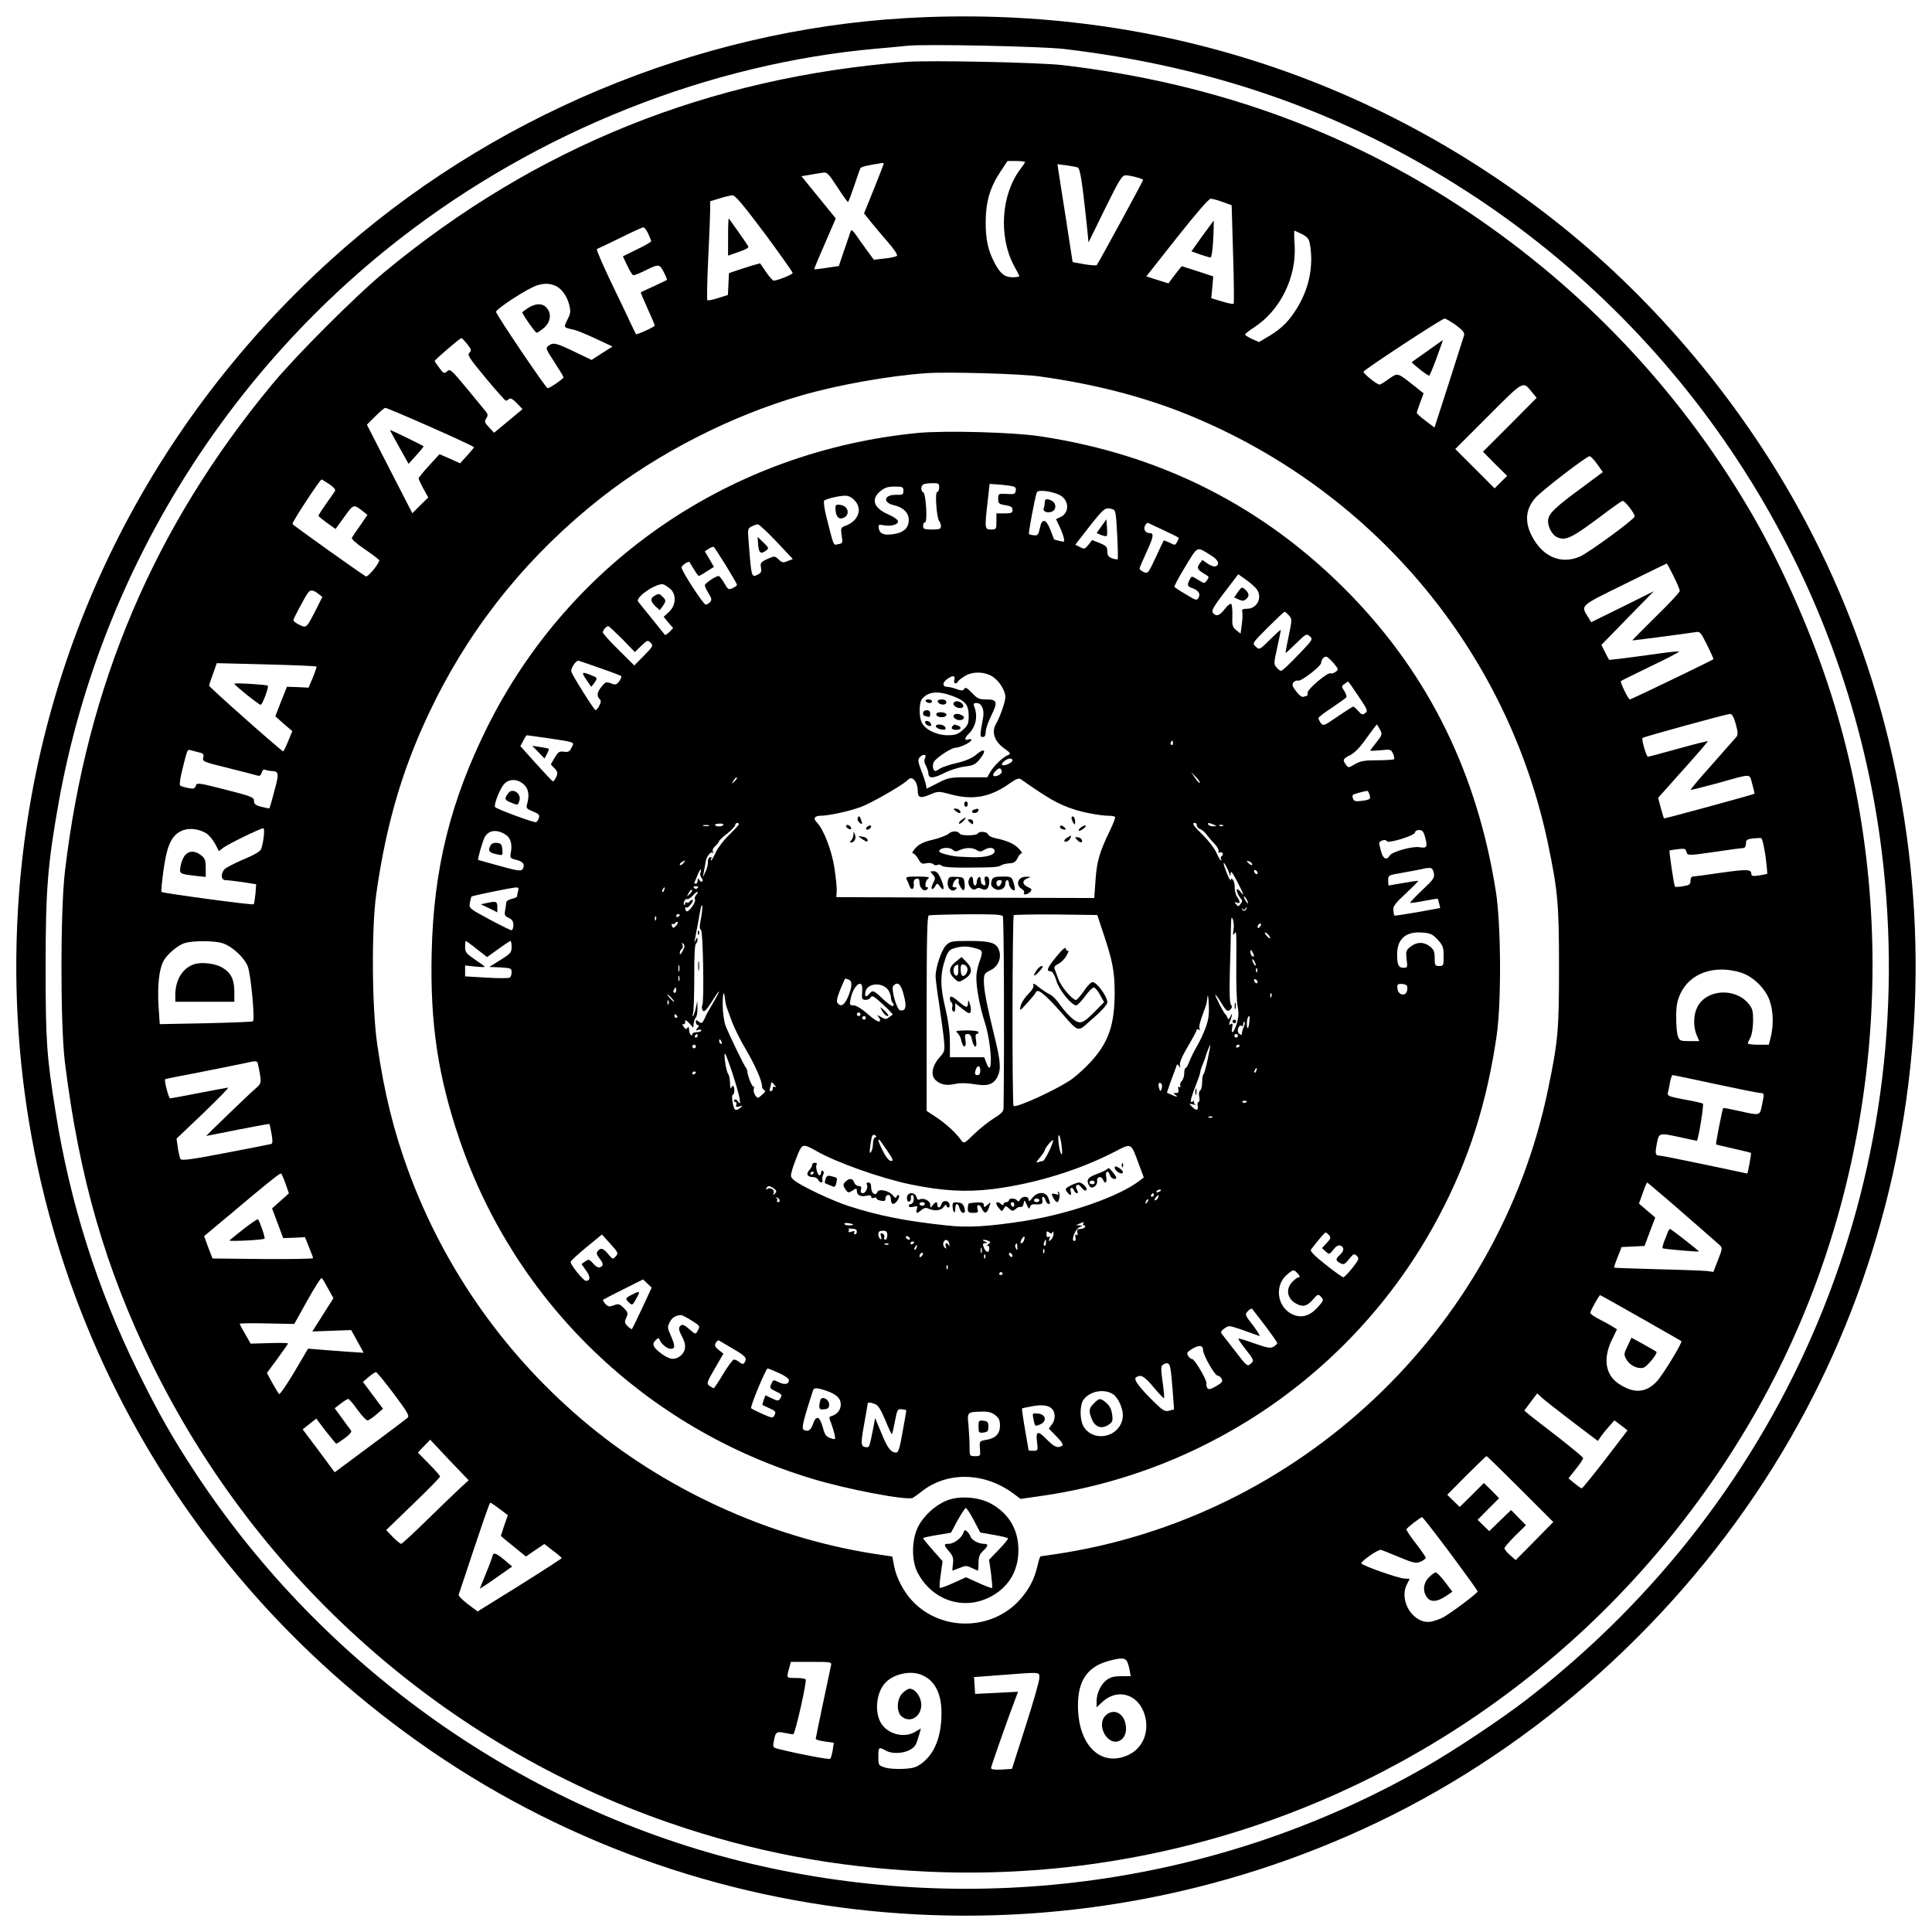 <?xml version="1.0" standalone="no"?>
<!DOCTYPE svg PUBLIC "-//W3C//DTD SVG 20010904//EN"
 "http://www.w3.org/TR/2001/REC-SVG-20010904/DTD/svg10.dtd">
<svg version="1.0" xmlns="http://www.w3.org/2000/svg"
 width="1080pt" height="1080pt" viewBox="0 0 1080 1080"
 preserveAspectRatio="xMidYMid meet">

<g transform="translate(0,1080) scale(0.1,-0.1)"
fill="#000000" stroke="none">
<path d="M5068 10699 c-1177 -67 -2343 -557 -3220 -1353 -1047 -949 -1667
-2240 -1748 -3636 -106 -1837 730 -3575 2235 -4645 1562 -1112 3628 -1285
5369 -450 892 427 1675 1131 2209 1986 1009 1617 1062 3692 137 5364 -330 596
-794 1148 -1318 1569 -1044 837 -2317 1242 -3664 1165z m882 -173 c869 -103
1618 -375 2315 -839 1244 -830 2072 -2169 2254 -3647 226 -1829 -518 -3607
-1983 -4739 -143 -111 -417 -293 -581 -386 -1135 -647 -2486 -837 -3770 -530
-1252 300 -2369 1087 -3088 2175 -132 200 -212 341 -327 575 -227 461 -379
943 -459 1448 -50 313 -56 394 -56 812 0 439 12 578 75 930 225 1239 908 2364
1905 3140 774 602 1729 982 2675 1064 69 6 141 13 160 15 95 11 753 -3 880
-18z"/>
<path d="M5065 10454 c-1104 -86 -2070 -475 -2915 -1174 -161 -133 -497 -469
-630 -630 -659 -796 -1034 -1679 -1157 -2721 -26 -220 -26 -858 0 -1069 80
-644 226 -1150 487 -1685 590 -1204 1636 -2132 2895 -2566 468 -161 915 -246
1427 -271 1307 -63 2585 385 3573 1253 488 428 903 965 1194 1547 588 1174
692 2591 279 3837 -103 312 -261 667 -415 935 -380 660 -897 1222 -1526 1658
-690 479 -1461 765 -2337 868 -129 15 -747 28 -875 18z m665 -560 c0 -3 -11
-20 -25 -38 -108 -141 -124 -374 -38 -539 16 -28 29 -55 31 -59 2 -5 -15 -8
-37 -8 -45 0 -70 20 -103 84 -35 67 -48 128 -48 222 0 113 23 194 81 282 l41
62 49 0 c27 0 49 -3 49 -6z m-790 -9 c0 -3 -25 -67 -55 -142 l-55 -136 37 -46
c20 -25 64 -77 96 -114 35 -40 56 -72 51 -77 -5 -5 -36 -12 -69 -15 l-60 -7
-39 53 c-21 29 -49 68 -62 87 -16 22 -25 30 -28 21 -3 -8 -19 -55 -36 -105
l-31 -91 -67 -10 c-37 -6 -68 -9 -70 -8 -2 1 25 66 59 143 l61 141 -96 118
-96 118 43 7 c23 4 56 10 72 12 28 5 33 1 85 -79 30 -46 57 -84 60 -84 3 0 18
40 35 90 16 49 32 94 35 99 5 8 38 16 123 29 4 0 7 -1 7 -4z m1084 -21 c14 -5
25 -76 50 -309 l11 -110 92 188 c80 162 95 187 115 187 27 0 98 -19 98 -26 0
-6 -251 -467 -259 -476 -3 -3 -35 -1 -70 5 l-65 12 -37 240 c-21 132 -40 255
-43 274 l-5 33 50 -6 c27 -4 55 -9 63 -12z m-1750 -368 c87 -118 158 -218 157
-222 -1 -9 -84 -42 -106 -43 -5 0 -25 22 -43 49 l-33 48 -47 -13 c-26 -8 -65
-21 -87 -28 l-40 -14 -3 -61 -3 -61 -54 -17 c-30 -10 -57 -15 -61 -12 -3 4 -1
108 5 232 6 125 11 248 11 274 l0 47 53 16 c28 9 61 17 72 17 15 1 61 -55 179
-212z m2561 175 l50 -18 8 -272 c5 -150 6 -276 3 -279 -3 -3 -33 3 -65 13
l-60 18 6 61 5 61 -88 29 -88 28 -18 -22 c-9 -12 -26 -33 -37 -48 l-19 -26
-62 19 -62 20 172 218 c107 135 178 217 188 216 9 0 40 -8 67 -18z m-3212
-176 c9 -20 17 -39 17 -43 0 -5 -35 -25 -79 -46 l-79 -39 24 -51 c13 -28 28
-52 33 -54 5 -2 31 8 58 21 86 43 89 43 113 -3 12 -23 20 -43 18 -45 -2 -1
-34 -17 -73 -35 -38 -17 -71 -33 -73 -34 -1 -2 16 -42 38 -91 22 -48 40 -90
40 -95 0 -7 -101 -53 -105 -48 -1 2 -16 32 -33 68 -16 36 -67 141 -112 235
-44 93 -78 171 -73 173 4 1 62 29 128 61 66 33 125 60 131 60 6 1 18 -15 27
-34z m3656 -4 c31 -17 39 -27 44 -58 20 -119 -4 -240 -68 -348 -47 -78 -86
-118 -158 -162 l-59 -35 -39 17 c-21 10 -39 21 -39 25 0 4 22 21 49 39 148 95
240 282 228 464 -3 42 -3 77 -1 77 3 0 22 -9 43 -19z m-4169 -291 c31 -16 59
-56 71 -100 10 -40 10 -50 -9 -87 -22 -46 -24 -43 39 -57 14 -3 67 -25 119
-49 l94 -44 -58 -37 -59 -38 -96 46 c-104 50 -118 53 -145 33 -17 -12 -15 -18
33 -91 28 -43 51 -81 51 -85 -1 -9 -76 -61 -89 -61 -9 0 -276 394 -288 426 -5
14 177 133 230 149 40 13 75 11 107 -5z m5028 -217 c40 -30 50 -42 46 -58 -3
-11 -42 -131 -85 -267 l-80 -248 -49 37 c-28 21 -50 41 -50 45 0 4 9 31 19 58
l19 51 -51 41 c-98 77 -92 75 -143 40 -24 -18 -48 -32 -52 -32 -15 0 -93 63
-90 72 4 12 438 297 453 297 6 1 34 -16 63 -36z m-5526 -107 c23 -29 25 -35
12 -48 -13 -12 -1 -30 91 -141 58 -70 109 -127 113 -127 4 0 13 5 18 10 7 7
21 -1 43 -24 l32 -33 -79 -66 -80 -66 -28 30 c-25 26 -27 32 -16 50 11 17 10
24 -5 42 -10 12 -58 71 -107 130 -83 100 -90 106 -106 92 -17 -15 -20 -14 -44
18 -14 19 -26 36 -26 39 0 7 142 128 149 128 4 0 18 -15 33 -34z m3198 -180
c298 -41 568 -110 810 -206 1045 -418 1806 -1319 2034 -2409 54 -260 61 -334
61 -686 0 -353 -5 -414 -61 -683 -278 -1350 -1394 -2401 -2761 -2601 -39 -6
-74 -11 -76 -11 -3 0 -11 -24 -17 -52 -19 -80 -48 -134 -102 -194 -159 -173
-443 -173 -601 0 -46 50 -86 126 -98 188 l-11 57 -47 7 c-593 82 -1185 343
-1648 725 -459 379 -807 869 -1011 1425 -82 224 -134 436 -173 704 -30 205
-33 644 -6 840 58 412 157 740 330 1085 220 441 533 822 928 1133 320 251 729
459 1121 572 205 59 486 109 698 124 118 8 519 -3 630 -18z m2753 -87 l27 -33
-150 -151 -150 -150 67 -68 68 -67 -35 -35 -35 -35 -110 110 -110 110 184 184
c201 201 193 197 244 135z m-6156 -196 c134 -59 243 -110 243 -113 -1 -3 -18
-24 -39 -47 l-39 -43 -57 26 -58 25 -58 -63 c-32 -35 -58 -67 -59 -72 0 -4 12
-31 27 -58 l27 -49 -45 -44 -44 -44 -127 247 -127 248 47 47 c26 26 51 47 56
47 6 0 120 -48 253 -107z m6521 -207 l32 -45 -117 -87 c-147 -108 -180 -140
-188 -175 -7 -32 16 -83 44 -99 53 -28 83 -12 295 148 38 28 72 52 77 52 13 0
70 -74 67 -87 -4 -18 -256 -202 -306 -224 -105 -46 -209 -2 -269 115 -41 80
-35 150 20 213 35 40 285 232 303 233 6 0 25 -20 42 -44z m-7088 -112 c23 -15
37 -31 33 -38 -3 -6 -26 -39 -50 -72 -24 -34 -43 -64 -43 -67 0 -3 22 -21 48
-40 l48 -34 49 68 c52 72 51 72 105 30 l24 -19 -40 -59 c-23 -32 -44 -63 -47
-69 -4 -7 27 -34 73 -65 44 -30 79 -57 80 -61 0 -18 -64 -97 -75 -90 -44 27
-406 285 -410 293 -5 7 153 248 163 249 1 0 20 -12 42 -26z m7515 -514 c19
-38 35 -76 35 -83 0 -8 -61 -73 -135 -145 -74 -73 -132 -132 -130 -132 11 0
323 41 350 46 29 5 31 2 68 -72 21 -42 37 -78 35 -79 -7 -7 -460 -225 -467
-225 -9 0 -56 98 -50 103 2 2 77 39 166 82 90 43 161 80 159 83 -3 2 -55 -3
-118 -12 -193 -27 -271 -36 -273 -34 -2 2 -12 21 -23 43 l-20 40 146 150 147
150 -175 -87 -175 -86 -16 26 c-43 70 -53 61 203 187 128 63 234 115 235 115
2 0 19 -31 38 -70z m-7576 -99 l23 -18 -32 -64 c-57 -111 -56 -111 -96 -92
-19 9 -34 21 -34 26 0 9 66 133 83 155 13 16 28 15 56 -7z m-10 -407 c2 -2 -7
-29 -20 -61 l-24 -57 -61 3 -60 2 -33 -83 -32 -82 47 -42 48 -41 -23 -56 c-13
-32 -25 -57 -28 -57 -9 0 -414 359 -414 367 0 4 10 35 22 67 l21 59 276 -7
c152 -4 278 -9 281 -12z m7934 -321 c13 -47 13 -61 3 -73 -7 -8 -68 -77 -135
-153 -68 -76 -122 -140 -120 -142 2 -2 65 14 139 34 212 59 187 59 205 -1 8
-28 14 -53 12 -55 -5 -5 -502 -140 -505 -138 -2 2 -10 28 -18 59 l-15 56 140
157 c78 86 139 158 138 160 -2 1 -76 -17 -165 -42 -89 -25 -165 -45 -170 -45
-9 0 -37 98 -30 105 6 6 470 134 489 134 11 1 21 -17 32 -56z m-8590 -159 c23
-5 28 -11 23 -29 -6 -22 1 -24 142 -59 81 -20 154 -39 163 -42 11 -3 18 3 22
17 4 15 11 20 22 15 9 -3 24 -6 33 -6 41 -1 43 -13 16 -110 -13 -52 -26 -96
-28 -98 -2 -2 -22 2 -45 8 -32 8 -41 15 -41 33 0 20 -14 26 -160 63 -153 39
-160 40 -166 21 -5 -16 -12 -18 -42 -12 -21 4 -41 10 -45 14 -5 5 1 46 13 92
28 112 27 111 47 105 10 -3 31 -8 46 -12z m38 -451 c16 -9 38 -36 51 -59 l22
-42 24 19 c26 20 208 109 224 109 10 0 1 -79 -12 -116 -6 -14 -38 -33 -99 -58
-49 -21 -97 -46 -106 -55 -22 -25 -20 -61 5 -61 10 0 54 -5 96 -11 l76 -12 -4
-53 c-3 -30 -7 -56 -10 -59 -5 -6 -508 62 -515 69 -3 3 2 57 11 122 19 135 43
190 96 217 40 21 96 16 141 -10z m8718 -127 c7 -53 11 -99 10 -100 -2 -2 -23
-6 -46 -10 -35 -5 -43 -3 -43 9 0 26 -23 27 -172 6 -80 -12 -150 -21 -156 -21
-7 0 -12 -11 -12 -24 0 -20 -6 -24 -41 -30 -23 -4 -44 -5 -46 -2 -5 5 -34 199
-30 202 1 1 22 4 46 7 37 5 44 3 48 -14 6 -23 7 -23 173 1 74 11 141 20 148
20 6 0 12 11 12 24 0 21 5 25 38 29 20 2 42 3 47 2 6 -1 16 -45 24 -99z
m-8627 -488 c53 -16 122 -78 143 -130 17 -43 41 -295 29 -307 -3 -3 -122 -8
-263 -11 l-258 -5 -7 105 c-6 113 3 201 28 248 20 38 82 90 121 101 44 13 162
13 207 -1z m8487 -164 c69 -20 141 -90 164 -159 20 -56 22 -137 6 -201 l-11
-44 -59 0 c-33 0 -59 3 -59 8 1 4 7 18 15 32 8 15 14 53 15 92 0 58 -3 71 -27
99 -76 90 -236 78 -285 -21 -22 -43 -23 -109 -4 -155 l15 -35 -55 0 c-49 0
-55 2 -64 26 -6 14 -10 62 -10 107 0 65 5 92 24 133 53 114 189 162 335 118z
m-8285 -521 c20 -100 20 -97 -21 -133 -35 -30 -273 -260 -270 -260 1 0 81 16
177 35 96 19 175 33 176 32 1 -1 7 -26 12 -55 7 -39 6 -55 -2 -57 -6 -2 -121
-24 -255 -50 -192 -37 -246 -44 -252 -34 -4 7 -11 36 -15 64 l-7 50 149 142
c82 79 145 143 139 143 -5 0 -79 -14 -163 -30 -85 -17 -157 -30 -161 -30 -8 0
-34 100 -28 107 2 2 87 19 188 38 101 20 211 42 244 49 84 19 83 19 89 -11z
m8146 -103 c127 -27 240 -50 251 -50 22 0 22 -3 8 -70 -12 -58 -9 -57 -129
-30 -46 10 -86 18 -87 16 -5 -5 -43 -199 -40 -203 2 -2 46 -12 98 -24 51 -11
95 -22 97 -24 3 -3 -17 -115 -21 -115 -1 0 -108 23 -237 50 -129 27 -243 50
-252 50 -25 0 -27 10 -16 68 12 61 11 61 138 33 47 -11 85 -18 86 -18 11 23
40 203 33 208 -5 3 -52 14 -105 23 -89 17 -95 20 -90 40 3 11 9 38 12 59 4 20
10 37 14 37 5 0 113 -22 240 -50z m-7994 -556 l19 -55 -47 -42 -47 -42 31 -83
31 -83 61 2 61 3 22 -55 c12 -30 23 -57 23 -62 0 -4 -126 -6 -281 -5 l-281 3
-24 62 -23 63 152 127 c192 162 268 223 277 223 4 0 15 -25 26 -56z m7727 -91
c126 -109 263 -229 290 -253 16 -15 16 -19 -9 -83 l-26 -67 -36 5 c-21 2 -145
7 -277 10 -132 4 -241 7 -242 9 -1 1 7 28 20 59 l22 56 64 3 64 3 30 80 30 79
-46 39 -45 39 21 59 c11 32 23 59 25 59 1 0 53 -44 115 -97z m-7489 -496 l30
-54 -44 -69 c-24 -38 -50 -80 -59 -93 l-15 -24 109 4 108 4 35 -63 35 -64 -94
6 c-52 4 -122 9 -155 12 l-62 5 -77 -131 c-43 -72 -81 -127 -85 -123 -4 4 -21
33 -38 63 l-30 55 59 80 c32 44 59 82 59 85 0 3 -47 4 -104 2 l-105 -3 -30 53
c-17 29 -31 55 -31 58 0 3 69 4 152 2 l153 -3 73 131 c40 72 76 128 80 126 4
-2 20 -29 36 -59z m7338 -164 c123 -70 225 -128 227 -130 8 -6 -104 -190 -138
-226 -61 -64 -128 -68 -211 -13 -75 49 -90 139 -41 243 l30 62 -22 14 c-12 8
-46 26 -74 41 -29 14 -53 31 -53 37 0 11 49 99 55 99 2 0 104 -57 227 -127z
m-6971 -424 c75 -100 89 -123 78 -134 -13 -11 -226 -171 -351 -263 l-57 -42
-89 120 -90 120 38 30 38 30 53 -70 c30 -38 56 -70 59 -70 4 0 25 14 48 31 28
21 40 35 34 43 -5 6 -27 36 -50 68 l-41 56 34 26 c18 14 37 26 42 26 4 0 28
-27 51 -60 24 -33 49 -60 56 -60 7 0 29 15 50 33 l37 32 -56 75 -56 75 32 28
c18 15 37 27 41 27 4 0 49 -54 99 -121z m6587 -155 l144 -109 21 30 c12 17 33
42 47 57 l25 28 37 -28 36 -28 -124 -162 c-69 -89 -128 -162 -132 -162 -4 0
-22 13 -40 28 l-34 28 41 52 c23 28 41 56 41 61 0 5 -62 56 -137 115 -76 58
-150 116 -165 128 l-27 23 36 48 36 48 26 -24 c14 -13 91 -73 169 -133z
m-6211 -368 c-23 -21 -106 -101 -184 -177 -78 -77 -146 -139 -150 -139 -5 0
-26 17 -47 38 l-37 39 150 145 c83 80 151 149 151 154 0 5 -28 37 -62 71 l-62
63 34 36 35 36 107 -114 108 -113 -43 -39z m5922 -10 l184 -184 -105 -107
-105 -106 -32 28 c-17 15 -31 32 -31 38 0 6 27 37 60 70 l60 59 -42 43 -41 42
-61 -59 -61 -59 -32 31 -33 32 60 61 60 60 -42 43 -43 42 -67 -67 -68 -67 -35
34 -35 34 107 108 c59 59 110 108 113 108 3 0 88 -83 189 -184z m-5706 -111
l46 -35 -20 -57 c-10 -31 -19 -57 -19 -58 0 -2 31 -28 70 -59 l70 -57 51 35
52 35 48 -37 c27 -20 49 -39 49 -42 -1 -3 -106 -71 -235 -152 l-235 -146 -55
41 c-30 23 -53 47 -51 52 131 395 172 515 177 515 3 0 27 -16 52 -35z m5315
-249 c83 -112 152 -207 152 -212 -1 -11 -149 -121 -194 -146 -18 -9 -47 -19
-66 -23 -98 -17 -183 116 -135 209 8 15 15 29 15 30 0 0 -13 1 -30 2 -33 1
-240 74 -240 85 0 14 96 80 110 75 8 -2 55 -21 103 -41 79 -33 92 -35 118 -25
16 7 29 17 29 22 0 5 -25 41 -55 80 -31 39 -54 75 -53 79 3 9 80 69 88 68 3 0
74 -91 158 -203z m-1811 -598 c6 -7 13 -30 17 -50 l7 -38 -54 0 c-41 0 -61 -6
-82 -22 -32 -25 -55 -74 -55 -120 l0 -32 28 26 c96 93 227 40 248 -100 12 -83
-27 -160 -100 -193 -152 -69 -278 54 -280 271 -2 144 52 224 174 256 59 16 85
17 97 2z m-1652 -30 c-16 -74 -85 -402 -85 -408 0 -5 23 -11 51 -15 l50 -7 -6
-42 c-4 -22 -10 -44 -14 -48 -5 -5 -168 25 -284 54 -37 9 -38 10 -31 46 9 50
15 55 60 45 22 -4 43 -8 48 -8 11 0 77 295 70 307 -3 5 -27 8 -55 8 -54 0 -53
-1 -38 53 l10 37 115 0 c113 0 114 0 109 -22z m502 -49 c76 -28 116 -102 116
-214 0 -131 -37 -226 -109 -281 -30 -23 -49 -29 -104 -32 -38 -2 -84 1 -104 8
-35 11 -36 13 -36 61 0 53 3 55 40 34 51 -29 146 -11 169 33 5 9 13 34 19 54
l10 36 -32 -19 c-58 -35 -145 -16 -186 41 -41 57 -35 166 12 225 42 54 139 79
205 54z m663 -20 c0 -17 -35 -138 -77 -269 l-76 -238 -59 -4 c-39 -2 -58 1
-58 9 0 9 101 296 140 397 l11 29 -120 -6 -120 -6 -3 47 -3 47 145 11 c236 18
220 19 220 -17z"/>
<path d="M4070 9477 l0 -106 60 21 c39 13 58 24 53 31 -7 13 -103 149 -109
156 -2 2 -4 -43 -4 -102z"/>
<path d="M6722 9482 l-62 -87 47 -17 c27 -9 53 -17 60 -17 9 -1 18 102 18 206
0 1 -28 -38 -63 -85z"/>
<path d="M2953 9079 c-18 -12 -33 -23 -33 -25 0 -11 72 -114 80 -114 5 0 24
13 42 28 37 34 42 80 13 112 -23 26 -61 25 -102 -1z"/>
<path d="M7981 8839 c-47 -33 -86 -61 -89 -63 -4 -4 87 -76 97 -76 3 0 22 45
42 100 20 55 36 100 35 99 -1 0 -39 -27 -85 -60z"/>
<path d="M5133 8380 c-1044 -101 -1944 -715 -2407 -1640 -209 -420 -302 -797
-313 -1266 -9 -395 35 -689 156 -1045 310 -910 1041 -1614 1967 -1894 199 -61
539 -125 567 -108 7 4 28 19 47 34 144 115 353 110 515 -10 l40 -30 105 15
c955 134 1785 716 2234 1566 166 313 268 632 323 1013 26 183 24 612 -4 795
-103 660 -371 1209 -812 1664 -474 488 -1053 784 -1736 887 -150 23 -531 33
-682 19z m117 -305 c0 -14 -5 -25 -11 -25 -14 0 -3 -150 12 -164 5 -6 9 -18 9
-28 0 -15 -9 -18 -50 -18 -43 0 -50 3 -50 20 0 11 5 20 11 20 15 0 5 163 -10
168 -15 5 -14 39 2 45 6 3 29 6 50 6 33 1 37 -2 37 -24z m398 9 c27 -4 33 -9
30 -27 -3 -19 -8 -21 -50 -18 -47 2 -48 2 -48 -27 0 -27 4 -30 40 -36 31 -5
40 -11 40 -26 0 -17 -7 -20 -45 -20 l-45 0 0 -45 c0 -43 -1 -45 -30 -45 -36 0
-36 5 -19 157 l11 98 42 -3 c22 -1 56 -5 74 -8z m-598 -28 c0 -21 -4 -23 -40
-22 -70 1 -78 -44 -10 -59 49 -11 80 -42 80 -81 0 -45 -27 -71 -86 -80 -53 -8
-77 2 -82 34 -3 19 0 21 27 16 40 -8 81 3 81 21 0 9 -23 26 -54 39 -82 36 -99
85 -45 130 24 20 41 26 80 26 45 0 49 -2 49 -24z m873 -23 c55 -28 57 -100 4
-124 l-24 -11 18 -37 c10 -21 21 -50 25 -65 6 -26 5 -27 -22 -20 -16 4 -30 7
-31 8 -1 1 -10 24 -20 51 -25 66 -49 71 -60 13 -8 -37 -12 -43 -33 -40 -13 1
-26 4 -28 7 -4 4 32 199 44 233 5 16 84 7 127 -15z m-1148 -28 c49 -48 25
-116 -48 -144 -27 -10 -28 -13 -22 -55 7 -41 5 -44 -19 -48 -29 -6 -23 -18
-66 151 -12 46 -17 88 -13 92 10 10 78 27 116 28 17 1 37 -8 52 -24z m1442
-51 c20 -5 21 -14 28 -140 4 -74 5 -137 3 -140 -3 -2 -17 0 -32 5 -20 8 -26
17 -26 39 0 25 -6 31 -42 46 l-43 17 -21 -27 c-20 -24 -23 -25 -47 -12 l-26
13 80 103 c81 102 86 107 126 96z m288 -118 c44 -21 81 -39 83 -41 2 -2 -1
-13 -8 -24 -10 -20 -12 -20 -41 -5 -17 8 -32 14 -34 12 -1 -2 -22 -44 -45 -95
-41 -88 -43 -91 -66 -81 -13 6 -24 15 -24 19 0 5 18 47 40 95 39 84 42 104 16
104 -23 0 -36 22 -25 42 5 10 13 17 17 15 4 -2 43 -21 87 -41z m-2165 -63 l92
-98 -28 -11 c-25 -11 -32 -10 -51 8 -22 21 -23 21 -64 3 -36 -17 -40 -22 -35
-47 4 -21 1 -30 -14 -38 -40 -21 -39 -23 -55 181 -6 72 -5 76 17 86 13 7 28
12 34 12 7 1 53 -43 104 -96z m-281 -136 c33 -54 61 -102 61 -106 0 -4 -11
-13 -25 -19 -22 -10 -26 -8 -46 28 -13 22 -27 40 -32 40 -16 0 -77 -41 -77
-52 0 -6 9 -26 21 -45 17 -27 19 -36 9 -48 -7 -8 -18 -15 -25 -15 -13 0 -135
188 -135 208 0 11 39 37 44 30 1 -2 13 -20 25 -40 12 -21 25 -38 27 -38 2 0
23 11 45 26 l40 25 -25 43 -26 44 23 15 c12 8 25 12 28 9 4 -4 34 -51 68 -105z
m2714 56 c38 -24 48 -49 22 -59 -8 -3 -28 4 -44 15 l-30 21 -16 -22 c-17 -24
-12 -33 39 -63 15 -9 15 -12 3 -29 -14 -19 -15 -19 -50 3 -35 22 -36 22 -46 2
-15 -28 -14 -39 7 -46 39 -13 54 -32 43 -54 -11 -20 -13 -19 -71 16 -33 19
-62 39 -65 42 -2 4 25 55 61 114 73 119 61 114 147 60z m253 -188 c32 -46 1
-108 -55 -108 -24 0 -30 -4 -27 -16 3 -9 2 -40 -2 -70 l-7 -53 -24 19 c-22 18
-24 27 -22 81 1 33 -2 63 -7 66 -5 3 -22 -10 -36 -29 -29 -38 -47 -43 -66 -21
-9 12 3 34 65 115 l77 101 45 -32 c25 -18 52 -42 59 -53z m-3278 2 c34 -31 31
-91 -8 -127 l-30 -28 26 -32 27 -31 -21 -22 c-12 -11 -23 -19 -25 -16 -39 48
-143 177 -150 186 -18 24 107 108 142 96 9 -3 26 -15 39 -26z m3457 -147 c18
-20 18 -23 -1 -115 -11 -52 -19 -95 -17 -95 2 0 29 25 60 55 53 52 57 54 75
38 17 -15 16 -19 -39 -77 -77 -81 -114 -116 -123 -116 -4 0 -15 8 -24 19 -16
17 -16 24 4 112 11 51 20 95 20 98 0 3 -27 -21 -60 -54 -59 -58 -60 -59 -80
-40 -21 19 -21 19 67 107 48 48 90 88 94 88 3 0 14 -9 24 -20z m-3727 -132
l71 -73 36 35 c33 32 36 33 52 17 16 -16 14 -20 -37 -72 l-54 -55 -88 87 c-49
48 -88 92 -88 98 0 12 20 35 31 35 3 0 38 -33 77 -72z m3977 -135 c28 -34 28
-36 11 -49 -11 -7 -23 -11 -28 -8 -14 9 -128 -87 -128 -107 0 -11 -2 -19 -4
-19 -2 0 -11 -2 -19 -5 -8 -4 -25 8 -41 30 -23 29 -25 39 -15 51 7 8 19 12 26
9 16 -5 128 81 128 99 1 18 15 36 28 35 7 0 25 -16 42 -36z m-4100 -28 c61
-21 113 -41 117 -44 4 -3 -1 -16 -10 -29 -16 -20 -21 -22 -47 -12 -26 10 -31
8 -51 -17 -26 -31 -30 -53 -12 -71 9 -9 8 -17 -2 -37 -7 -14 -17 -25 -21 -25
-7 0 -124 185 -135 214 -7 17 26 67 41 62 6 -1 60 -20 120 -41z m2196 -49 c37
-25 69 -78 69 -113 0 -27 -30 -111 -52 -149 -27 -46 -9 -99 46 -138 36 -26 38
-30 21 -37 -27 -10 -78 -58 -99 -94 l-17 -30 -107 0 c-101 0 -111 -2 -169 -32
l-63 -32 -5 27 c-4 15 -15 51 -27 80 -16 42 -18 55 -8 67 18 22 43 20 31 -3
-6 -12 -5 -25 5 -42 7 -14 13 -33 14 -43 0 -30 25 -30 87 1 32 17 84 33 116
37 50 6 61 12 87 45 37 47 23 61 -22 22 -22 -19 -58 -35 -108 -47 -41 -9 -84
-24 -95 -31 -11 -8 -22 -14 -26 -14 -13 0 -19 32 -9 50 12 23 98 80 121 80 24
0 89 31 89 43 0 5 -7 7 -15 4 -25 -10 -25 7 0 31 41 40 53 100 30 155 -5 13
-2 17 14 17 28 0 44 -35 37 -79 -19 -103 -19 -111 -2 -111 11 0 16 9 16 28 0
16 14 57 31 91 38 77 34 91 -27 91 -41 0 -51 5 -81 37 -27 28 -37 33 -43 22
-7 -11 -15 -11 -43 -1 -18 7 -41 12 -50 12 -28 0 -31 22 -6 41 32 25 52 25 44
-1 -7 -21 9 -28 21 -9 3 6 20 19 38 30 45 27 112 25 157 -5z m2043 -108 c50
-74 54 -83 38 -94 -15 -12 -20 -10 -39 11 -12 14 -25 25 -28 25 -4 0 -43 -25
-87 -55 -75 -52 -81 -54 -94 -38 -7 10 -14 23 -14 28 0 6 34 32 76 59 41 28
78 54 80 58 3 5 -2 21 -11 35 -17 25 -17 27 1 40 10 7 19 13 21 13 1 0 27 -37
57 -82z m-2271 2 c74 -28 92 -50 92 -112 0 -43 -4 -53 -33 -79 -27 -24 -41
-29 -85 -29 -60 0 -125 31 -144 70 -16 32 -16 110 0 131 34 43 88 49 170 19z
m2391 -188 c14 -27 13 -30 -20 -72 -19 -23 -34 -44 -34 -46 0 -2 26 -1 58 2
55 6 58 5 69 -19 6 -14 9 -28 6 -31 -4 -3 -46 -6 -94 -6 -72 0 -94 -4 -125
-22 -36 -21 -37 -21 -50 -3 -20 27 -18 33 24 54 25 12 56 45 91 95 30 42 56
76 57 76 2 0 10 -13 18 -28z m-4661 -47 c167 -25 159 -22 142 -54 -11 -23 -19
-27 -43 -23 -25 3 -32 -1 -51 -33 l-22 -38 21 -22 c18 -19 19 -26 9 -49 -7
-15 -15 -25 -19 -24 -4 2 -46 47 -94 100 l-87 97 16 30 c8 17 18 31 20 31 3 0
51 -7 108 -15z m3504 -30 c0 -8 -4 -12 -9 -9 -5 3 -6 10 -3 15 9 13 12 11 12
-6z m-897 -95 c0 -14 -48 -35 -58 -26 -8 9 26 36 45 36 7 0 13 -5 13 -10z
m-60 -65 c0 -14 -37 -31 -47 -21 -9 8 28 47 38 40 5 -3 9 -11 9 -19z m1107
-61 c-3 -3 -15 10 -27 28 l-23 33 28 -28 c15 -16 25 -31 22 -33z m-2601 8
c-17 -16 -18 -16 -5 5 7 12 15 20 18 17 3 -2 -3 -12 -13 -22z m1010 1 c7 -10
14 -32 14 -50 0 -43 13 -48 68 -25 47 20 47 20 122 0 123 -32 219 -13 326 64
32 23 49 29 59 23 162 -113 207 -139 300 -170 50 -17 149 -35 191 -35 18 0 35
-3 37 -7 3 -5 -10 -37 -27 -73 -59 -121 -75 -175 -82 -280 l-7 -100 -721 2
-721 3 2 30 c2 17 -4 75 -12 130 -15 101 -61 219 -99 258 -22 21 -13 37 22 37
45 0 164 26 227 50 60 23 227 119 255 146 19 19 30 18 46 -3z m-2190 -16 c28
-24 35 -59 21 -110 -7 -25 -4 -28 32 -43 31 -12 38 -19 34 -35 -3 -12 -11 -23
-17 -25 -11 -4 -214 71 -228 84 -10 10 25 101 50 129 27 30 73 30 108 0z
m4729 -58 c9 -26 5 -30 -44 -36 -32 -4 -42 -2 -47 11 -4 9 -4 19 -1 23 5 4 54
18 79 22 4 1 10 -8 13 -20z m-3611 -170 c-6 -11 -41 -12 -47 -1 -3 4 8 7 24 8
15 1 26 -3 23 -7z m86 3 c0 -4 -25 -31 -55 -60 -30 -29 -63 -73 -74 -97 -11
-25 -23 -45 -26 -45 -3 0 -3 5 1 11 4 7 1 10 -7 7 -8 -3 -13 -15 -12 -26 2
-11 -4 -36 -13 -54 l-15 -33 6 35 c4 19 8 42 9 50 3 27 27 61 38 54 7 -5 8 -2
3 5 -4 8 1 21 14 32 12 11 21 23 21 27 0 4 20 23 45 42 24 19 44 41 45 48 0
13 20 17 20 4z m2560 -6 c0 -8 8 -17 19 -21 10 -3 27 -17 37 -32 11 -14 30
-37 44 -51 14 -15 24 -32 22 -40 -2 -8 1 -11 7 -8 5 4 12 2 15 -3 4 -5 2 -12
-4 -16 -6 -4 -8 -11 -5 -16 4 -5 3 -9 0 -9 -3 0 -15 19 -25 43 -11 24 -44 68
-75 98 -54 53 -65 69 -45 69 6 0 10 -6 10 -14z m95 4 c19 -8 19 -9 -2 -9 -12
-1 -25 4 -28 9 -7 12 2 12 30 0z m-2822 -7 c-7 -2 -21 -2 -30 0 -10 3 -4 5 12
5 17 0 24 -2 18 -5z m2874 1 c-3 -3 -12 -4 -19 -1 -8 3 -5 6 6 6 11 1 17 -2
13 -5z m-4010 -50 c27 -17 37 -52 29 -98 -6 -33 -5 -34 31 -43 38 -9 50 -27
34 -52 -7 -12 -29 -9 -127 18 -65 18 -119 33 -121 34 -4 5 24 102 36 126 22
41 68 47 118 15z m5140 -16 c14 -53 9 -61 -31 -54 -40 7 -155 -25 -168 -47
-15 -28 -36 -19 -47 21 -6 20 -11 42 -11 48 0 15 38 25 42 12 6 -16 158 32
158 48 0 8 10 14 23 14 18 0 25 -8 34 -42z m-4147 -143 c-7 -9 -15 -13 -19
-10 -3 3 1 10 9 15 21 14 24 12 10 -5z m3180 -7 c0 -6 -6 -5 -15 2 -8 7 -15
14 -15 16 0 2 7 1 15 -2 8 -4 15 -11 15 -16z m-127 -55 c4 -14 5 -12 6 5 1 17
10 6 36 -44 37 -71 44 -92 20 -60 -8 11 -17 17 -21 14 -5 -6 15 -48 28 -58 3
-3 1 -13 -7 -23 -11 -15 -14 -16 -25 -2 -11 13 -10 14 4 9 20 -8 21 5 2 32 -8
11 -14 35 -14 53 1 17 -4 37 -10 43 -9 9 -12 8 -12 -2 -1 -16 -40 78 -40 95 0
12 27 -38 33 -62z m1142 7 c6 -26 0 -35 -65 -96 -39 -37 -69 -69 -67 -71 2 -2
37 3 78 11 41 8 75 13 76 12 1 0 4 -13 8 -27 l6 -25 -127 -23 c-69 -12 -128
-21 -129 -19 -2 2 -5 15 -6 29 -3 22 9 38 69 94 40 37 71 69 70 71 -2 1 -39
-4 -83 -12 -44 -7 -81 -14 -82 -14 -2 0 -3 13 -3 29 0 28 2 29 73 41 39 7 88
16 107 20 61 14 68 12 75 -20z m-4099 4 c-4 -9 -1 -23 5 -31 7 -7 9 -17 5 -20
-4 -4 -11 -1 -16 7 -8 13 -10 12 -10 -2 0 -10 -5 -18 -11 -18 -6 0 -9 3 -7 8
3 4 10 22 17 40 7 17 15 32 18 32 3 0 2 -7 -1 -16z m3114 -5 c0 -6 -4 -7 -10
-4 -5 3 -10 11 -10 16 0 6 5 7 10 4 6 -3 10 -11 10 -16z m-3130 -83 c-7 -7
-13 -7 -20 0 -6 6 -3 10 10 10 13 0 16 -4 10 -10z m-1004 -18 c-3 -13 -6 -26
-6 -30 0 -3 -13 -9 -30 -13 -16 -4 -30 -12 -30 -20 0 -7 -3 -26 -6 -43 -5 -27
-3 -33 20 -43 19 -9 26 -20 26 -41 0 -15 -5 -28 -11 -28 -6 0 -62 28 -124 61
-113 61 -114 62 -108 93 3 17 7 33 9 34 3 5 224 50 248 51 14 1 17 -4 12 -21z
m817 7 c-3 -9 -8 -14 -10 -11 -3 3 -2 9 2 15 9 16 15 13 8 -4z m143 -23 c-18
-16 -18 -16 -6 6 6 13 14 21 18 18 3 -4 -2 -14 -12 -24z m35 -6 c-7 -8 -10
-20 -6 -25 7 -13 -35 -72 -47 -65 -4 3 -8 10 -8 15 0 6 3 8 8 6 4 -3 15 6 25
19 10 13 13 24 8 24 -5 0 -13 -5 -16 -10 -4 -6 -11 -8 -16 -5 -5 4 -9 1 -9 -6
0 -7 -2 -10 -5 -7 -9 8 6 38 16 32 5 -3 19 6 32 20 23 26 39 28 18 2z m3079
-26 c6 -11 8 -20 6 -20 -3 0 -10 9 -16 20 -6 11 -8 20 -6 20 3 0 10 -9 16 -20z
m-3045 -57 c-1 -16 -6 -45 -10 -67 -5 -25 -4 -41 4 -45 11 -7 18 -402 7 -420
-4 -5 -3 -16 0 -25 8 -20 20 -8 63 60 43 69 39 48 -6 -28 -21 -35 -38 -65 -38
-68 0 -3 -6 -14 -12 -25 -9 -16 -13 -17 -27 -6 -14 11 -16 11 -16 -3 0 -9 5
-16 11 -16 8 0 7 -6 -2 -17 -12 -15 -12 -16 4 -10 9 3 17 2 17 -3 0 -6 -11
-10 -25 -10 -14 0 -25 -5 -25 -12 0 -6 -3 -8 -7 -4 -8 7 -9 11 -12 39 -1 9 -3
9 -9 0 -6 -9 -11 -6 -21 8 -7 12 -8 18 -2 14 6 -3 11 1 11 11 0 15 4 14 23 -6
l22 -25 3 25 c2 14 8 29 13 34 5 6 8 28 8 50 l-1 41 -8 -38 c-4 -20 -11 -41
-15 -45 -5 -4 -5 2 -1 13 4 11 7 102 7 202 -1 112 3 184 9 188 5 3 10 14 9 23
0 14 -2 14 -10 -3 -8 -17 -9 -17 -4 5 2 14 10 52 16 85 16 91 19 105 23 105 2
0 3 -12 1 -27z m3037 8 c8 11 9 11 6 1 -4 -16 -22 -18 -25 -2 -1 7 0 6 4 -1 4
-8 8 -7 15 2z m-3162 -35 c0 -3 -4 -8 -10 -11 -5 -3 -10 -1 -10 4 0 6 5 11 10
11 6 0 10 -2 10 -4z m1806 -8 c6 -9 9 -702 4 -1070 0 -21 -11 -33 -52 -58 -29
-18 -79 -57 -111 -88 -56 -55 -59 -56 -73 -37 -32 44 -80 88 -135 126 l-59 39
0 544 c0 427 3 545 12 549 7 2 101 5 210 6 150 1 198 -1 204 -11z m556 -78
c57 -168 69 -228 69 -350 0 -178 -34 -277 -133 -385 -29 -32 -75 -74 -103 -95
-75 -55 -315 -166 -329 -152 -9 8 -7 1057 1 1066 4 3 110 5 237 4 l230 -3 28
-85z m-2495 58 c-3 -8 -6 -5 -6 6 -1 11 2 17 5 13 3 -3 4 -12 1 -19z m3228
-58 c-4 -26 -3 -31 4 -20 14 19 13 20 12 -190 -1 -91 2 -187 7 -214 8 -37 6
-61 -4 -98 -16 -50 -35 -67 -26 -22 4 21 2 25 -8 19 -10 -6 -11 -4 -6 11 14
33 18 62 5 34 -8 -19 -13 -21 -17 -10 -3 8 -8 17 -12 20 -9 6 -62 110 -56 110
2 0 15 -17 27 -37 35 -57 41 -62 57 -46 10 10 11 17 3 26 -7 9 -9 72 -6 188 3
96 6 206 6 244 1 56 3 65 11 45 5 -14 7 -41 3 -60z m-3117 24 c-14 -14 -16
-14 -22 1 -3 9 -2 13 3 10 5 -3 13 0 16 6 4 5 10 8 13 4 3 -3 -1 -12 -10 -21z
m3264 -6 c-7 -7 -12 -8 -12 -2 0 14 12 26 19 19 2 -3 -1 -11 -7 -17z m58 -60
c0 -5 -7 -3 -15 6 -8 8 -15 18 -15 22 0 3 7 1 15 -6 8 -7 15 -17 15 -22z m937
-11 c29 -32 33 -43 33 -92 0 -52 -1 -55 -25 -55 -23 0 -25 4 -25 44 0 36 -5
48 -26 65 -34 27 -74 27 -109 -1 -25 -19 -27 -26 -22 -70 6 -45 5 -48 -17 -48
-28 0 -36 16 -36 76 0 85 49 128 139 121 47 -3 59 -9 88 -40z m-5372 -52 l58
-45 63 45 c34 25 65 45 68 45 3 0 6 -15 6 -34 0 -30 -6 -37 -62 -72 l-63 -39
63 -3 c58 -3 62 -5 62 -27 0 -13 -5 -27 -11 -30 -6 -4 -64 -4 -130 0 l-119 7
0 31 0 30 55 -6 c30 -3 55 -4 55 -1 0 2 -25 20 -55 40 -48 33 -55 41 -55 70 0
19 2 34 4 34 2 0 30 -20 61 -45z m1151 -11 c-10 -19 -15 -23 -16 -12 0 9 5 20
11 23 6 4 8 14 4 24 -5 12 -3 13 5 5 9 -9 8 -19 -4 -40z m3194 -27 c0 -5 -4
-5 -10 -2 -5 3 -10 14 -10 23 0 15 2 15 10 2 5 -8 10 -19 10 -23z m10 -52 c0
-5 -5 -3 -10 5 -5 8 -10 20 -10 25 0 6 5 3 10 -5 5 -8 10 -19 10 -25z m-3223
-32 c-3 -10 -5 -4 -5 12 0 17 2 24 5 18 2 -7 2 -21 0 -30z m3230 -5 c-3 -8 -6
-5 -6 6 -1 11 2 17 5 13 3 -3 4 -12 1 -19z m-3230 -50 c-3 -7 -5 -2 -5 12 0
14 2 19 5 13 2 -7 2 -19 0 -25z m947 6 c22 -8 20 -42 -4 -98 -21 -46 -39 -57
-58 -33 -7 8 -3 30 15 75 14 34 27 62 28 62 2 0 10 -3 19 -6z m2286 -15 c0 -6
-4 -7 -10 -4 -5 3 -10 11 -10 16 0 6 5 7 10 4 6 -3 10 -11 10 -16z m-2210 -41
c-1 -18 -2 -39 -1 -45 1 -18 38 -16 49 2 7 13 19 5 67 -39 33 -30 57 -56 55
-58 -3 -2 -13 -9 -22 -16 -14 -11 -21 -10 -45 4 -16 10 -23 12 -15 4 6 -8 12
-18 12 -22 0 -18 -25 -6 -73 37 -30 26 -62 45 -75 45 -22 0 -24 3 -17 36 14
75 68 118 65 52z m143 1 c9 -12 17 -31 17 -43 0 -12 5 -27 11 -33 6 -6 7 -13
1 -17 -5 -3 -30 15 -56 39 -51 49 -58 52 -76 30 -19 -23 -28 -18 -22 11 9 47
89 56 125 13z m89 -31 c18 -65 11 -92 -20 -86 -20 4 -53 123 -38 138 25 25 42
10 58 -52z m2813 52 c3 -6 3 -19 0 -31 -10 -31 -49 -21 -53 14 -3 23 0 27 22
27 14 0 28 -5 31 -10z m-4085 -25 c0 -8 -4 -15 -10 -15 -5 0 -7 7 -4 15 4 8 8
15 10 15 2 0 4 -7 4 -15z m273 -51 c2 -16 6 -36 9 -44 3 -8 16 -43 28 -77 12
-33 48 -107 81 -162 55 -95 89 -174 89 -206 0 -7 6 -16 13 -19 8 -3 4 -12 -13
-26 -23 -21 -25 -21 -38 -3 -7 10 -11 26 -8 36 2 11 2 16 -1 13 -7 -7 -34 59
-35 84 -1 8 -4 17 -7 20 -10 9 -99 193 -116 239 -8 24 -15 75 -15 114 0 70 7
87 13 31z m2687 -158 c-12 -32 -34 -80 -50 -106 -15 -25 -33 -63 -41 -83 -7
-20 -17 -37 -21 -37 -4 0 -8 -13 -8 -29 0 -16 -6 -36 -13 -43 -8 -7 -12 -19
-9 -27 3 -8 0 -11 -6 -7 -6 4 -8 -2 -5 -14 4 -15 0 -20 -13 -20 -16 0 -17 -2
-4 -10 20 -13 6 -13 -23 1 l-24 11 23 67 c14 36 27 73 30 81 4 13 6 13 15 0 8
-12 9 -11 5 5 -4 13 11 49 44 105 28 47 50 89 50 93 0 5 5 5 12 1 7 -4 8 -3 4
5 -6 10 -1 32 32 121 6 17 8 25 12 60 2 14 6 -6 7 -45 3 -53 -1 -84 -17 -129z
m367 172 c-3 -8 -6 -5 -6 6 -1 11 2 17 5 13 3 -3 4 -12 1 -19z m-3352 -8 c10
-11 16 -20 13 -20 -3 0 -13 9 -23 20 -10 11 -16 20 -13 20 3 0 13 -9 23 -20z
m-18 -32 c-3 -8 -6 -5 -6 6 -1 11 2 17 5 13 3 -3 4 -12 1 -19z m1073 -58 c0
-5 -4 -10 -10 -10 -5 0 -10 5 -10 10 0 6 5 10 10 10 6 0 10 -4 10 -10z m-1025
-10 c3 -5 1 -10 -4 -10 -6 0 -11 5 -11 10 0 6 2 10 4 10 3 0 8 -4 11 -10z
m1055 -10 c0 -5 -4 -10 -10 -10 -5 0 -10 5 -10 10 0 6 5 10 10 10 6 0 10 -4
10 -10z m2144 -21 c-3 -40 -14 -51 -14 -12 0 24 6 43 15 43 1 0 0 -14 -1 -31z
m-30 -26 c-7 -17 -10 -26 -13 -46 0 -4 -7 -2 -15 5 -15 14 -2 53 15 43 5 -4 9
2 9 11 0 10 3 15 6 11 4 -3 3 -14 -2 -24z m-3054 -53 c0 -5 -5 -10 -11 -10 -5
0 -7 5 -4 10 3 6 8 10 11 10 2 0 4 -4 4 -10z m3020 0 c0 -5 -4 -10 -10 -10 -5
0 -10 5 -10 10 0 6 5 10 10 10 6 0 10 -4 10 -10z m-2886 -36 c3 -8 2 -12 -4
-9 -6 3 -10 10 -10 16 0 14 7 11 14 -7z m-144 -24 c0 -5 -4 -10 -10 -10 -5 0
-10 5 -10 10 0 6 5 10 10 10 6 0 10 -4 10 -10z m2861 -72 c-9 -42 -19 -80 -24
-84 -4 -4 -7 -24 -7 -45 0 -21 -5 -41 -11 -45 -6 -3 -9 -19 -5 -35 3 -16 1
-29 -4 -29 -5 0 -7 -9 -5 -20 5 -28 -7 -31 -30 -8 -20 20 -20 20 5 14 14 -3
20 -3 13 0 -7 3 -11 11 -9 17 1 7 1 9 -1 5 -3 -5 -8 -8 -13 -8 -9 0 1 34 32
112 10 26 18 51 18 57 0 5 5 22 12 38 6 15 12 30 13 33 6 24 28 81 30 78 2 -2
-5 -38 -14 -80z m179 78 c0 -3 -4 -8 -10 -11 -5 -3 -10 -1 -10 4 0 6 5 11 10
11 6 0 10 -2 10 -4z m-2835 -157 c20 -61 38 -126 40 -143 3 -28 3 -29 -10 -13
-8 12 -15 14 -20 8 -3 -6 -1 -11 5 -11 7 0 9 -7 6 -16 -5 -12 -1 -14 17 -9 21
6 21 6 3 -10 -11 -8 -23 -12 -27 -8 -12 12 -22 83 -13 83 5 0 9 11 9 25 0 27
-10 33 -18 13 -3 -7 -6 5 -6 28 -1 22 -5 44 -10 50 -11 10 -27 114 -18 114 3
0 22 -50 42 -111z m2928 16 c-3 -9 -8 -14 -10 -11 -3 3 -2 9 2 15 9 16 15 13
8 -4z m-3133 -9 c0 -3 -4 -8 -10 -11 -5 -3 -10 -1 -10 4 0 6 5 11 10 11 6 0
10 -2 10 -4z m441 -73 c10 -11 10 -14 2 -9 -8 4 -13 1 -13 -8 0 -9 -5 -16 -11
-16 -6 0 -8 7 -5 16 3 9 6 20 6 25 0 13 6 11 21 -8z m2163 -18 c-7 -18 -8 -18
-14 1 -9 23 -1 39 11 27 6 -6 6 -18 3 -28z m476 -71 c0 -8 -19 -13 -24 -6 -3
5 1 9 9 9 8 0 15 -2 15 -3z m-193 -90 c-3 -3 -12 -4 -19 -1 -8 3 -5 6 6 6 11
1 17 -2 13 -5z m-1885 -112 c-7 -2 -12 -18 -12 -35 0 -18 -5 -39 -11 -47 -8
-11 -9 -1 -4 35 8 59 12 68 28 58 8 -5 8 -8 -1 -11z m1043 -52 c4 -36 3 -50
-3 -40 -12 19 -23 115 -11 103 4 -4 11 -33 14 -63z m-977 -20 c34 -49 38 -60
24 -60 -11 0 -28 19 -45 53 -26 52 -31 67 -23 67 2 0 22 -27 44 -60z m907 -4
c-15 -31 -30 -56 -35 -56 -5 0 -17 -3 -27 -7 -14 -5 -11 1 10 26 15 18 27 36
27 40 0 12 42 63 47 57 2 -2 -7 -29 -22 -60z m-1300 -1 c112 -64 361 -152 525
-186 182 -37 309 -44 460 -26 235 30 481 105 684 210 92 48 88 50 132 -70 l28
-75 -25 -19 c-113 -87 -387 -183 -634 -223 -210 -33 -325 -40 -446 -26 -227
24 -382 55 -548 109 -91 30 -260 110 -300 142 -23 19 -23 22 -12 62 7 23 22
63 33 90 23 53 29 54 103 12z m-239 -209 c16 -12 17 -17 6 -28 -11 -11 -12
-10 -7 3 7 18 -19 34 -37 22 -7 -3 -8 -1 -4 5 9 16 18 15 42 -2z m2164 -10 c0
-2 -7 -7 -16 -10 -8 -3 -12 -2 -9 4 6 10 25 14 25 6z m-40 -26 c0 -5 -5 -10
-11 -10 -5 0 -7 5 -4 10 3 6 8 10 11 10 2 0 4 -4 4 -10z m24 -15 c-4 -8 -11
-15 -16 -15 -6 0 -5 6 2 15 7 8 14 15 16 15 2 0 1 -7 -2 -15z m-2116 -13 c2
-7 -1 -12 -8 -12 -6 0 -9 4 -6 9 4 5 1 12 -4 14 -6 3 -5 4 2 3 6 -1 14 -8 16
-14z m2053 -15 c-10 -9 -11 -8 -5 6 3 10 9 15 12 12 3 -3 0 -11 -7 -18z
m-1641 -123 c0 -2 -11 -4 -25 -4 -14 0 -25 4 -25 9 0 4 11 6 25 3 14 -2 25 -6
25 -8z m1285 6 c-3 -5 -1 -10 5 -10 6 0 8 -4 5 -10 -3 -5 -15 -10 -27 -10 -15
0 -19 -5 -15 -20 3 -13 1 -18 -6 -13 -6 4 -8 -1 -5 -14 3 -12 0 -20 -7 -20
-20 0 6 68 30 77 20 9 20 9 0 10 l-20 1 20 9 c27 11 27 11 20 0z m-1279 -30
c8 0 14 -7 14 -15 0 -8 -5 -15 -11 -15 -5 0 -7 5 -3 11 4 8 -1 9 -16 4 -14 -5
-20 -3 -16 3 3 6 3 12 -1 15 -5 2 -2 2 5 0 8 -1 20 -3 28 -3z m184 -35 c0 -14
-5 -25 -11 -25 -6 0 -9 6 -6 14 3 8 -1 17 -9 20 -12 5 -14 1 -9 -15 5 -15 4
-19 -4 -15 -6 4 -11 16 -11 27 0 14 7 19 25 19 20 0 25 -5 25 -25z m923 17 c3
7 6 3 6 -8 1 -12 -6 -27 -14 -34 -13 -11 -14 -10 -9 5 5 13 4 16 -4 11 -8 -5
-12 1 -12 15 0 17 3 19 14 10 11 -9 15 -9 19 1z m1547 -17 c11 -13 9 -20 -14
-44 l-26 -28 20 -18 c21 -19 21 -19 44 10 15 19 28 26 39 22 23 -9 21 -30 -3
-52 -25 -23 -25 -32 2 -46 19 -10 25 -8 49 22 25 31 29 33 44 18 14 -14 12
-20 -25 -67 -23 -29 -46 -52 -51 -52 -5 0 -50 32 -99 71 -60 47 -87 75 -82 83
45 59 77 96 82 96 4 0 13 -7 20 -15z m-3988 -118 c-16 -18 -17 -17 -42 12 -27
34 -42 38 -59 17 -8 -10 -6 -19 9 -39 24 -30 25 -43 4 -51 -9 -4 -24 4 -38 21
-21 24 -25 25 -44 12 l-21 -15 25 -36 c26 -36 25 -58 -1 -58 -13 0 -85 88 -85
105 -1 6 39 42 87 82 l88 72 47 -52 c44 -49 46 -53 30 -70z m1643 103 c3 -5 2
-10 -4 -10 -5 0 -13 5 -16 10 -3 6 -2 10 4 10 5 0 13 -4 16 -10z m639 -14 c-3
-9 -10 -16 -15 -16 -6 0 -5 9 1 21 13 24 24 20 14 -5z m-417 -22 c2 -10 0 -13
-3 -6 -9 19 -24 14 -17 -5 5 -14 3 -16 -7 -6 -15 14 -5 46 13 41 6 -3 13 -13
14 -24z m217 20 c15 -6 15 -8 -1 -21 -10 -8 -12 -12 -5 -8 8 4 12 -1 12 -15 0
-27 -20 -22 -31 8 -7 17 -5 22 9 23 14 0 14 2 -3 9 -23 10 -5 13 19 4z m323
-13 c0 -11 -5 -18 -9 -15 -4 3 -5 11 -1 19 7 21 12 19 10 -4z m-737 5 c0 -3
-4 -8 -10 -11 -5 -3 -10 -1 -10 4 0 6 5 11 10 11 6 0 10 -2 10 -4z m-143 -12
c-3 -3 -12 -4 -19 -1 -8 3 -5 6 6 6 11 1 17 -2 13 -5z m720 -16 c2 -17 0 -19
-7 -8 -5 8 -6 18 -4 22 8 12 10 10 11 -14z m-564 -3 c-3 -9 -8 -14 -10 -11 -3
3 -2 9 2 15 9 16 15 13 8 -4z m364 -27 c-3 -7 -5 -2 -5 12 0 14 2 19 5 13 2
-7 2 -19 0 -25z m350 0 c-3 -8 -6 -5 -6 6 -1 11 2 17 5 13 3 -3 4 -12 1 -19z
m-685 -20 c-7 -7 -12 -8 -12 -2 0 14 12 26 19 19 2 -3 -1 -11 -7 -17z m508 1
c0 -6 -4 -7 -10 -4 -5 3 -10 11 -10 16 0 6 5 7 10 4 6 -3 10 -11 10 -16z
m-153 -11 c-3 -8 -6 -5 -6 6 -1 11 2 17 5 13 3 -3 4 -12 1 -19z m-210 -60 c-3
-8 -6 -5 -6 6 -1 11 2 17 5 13 3 -3 4 -12 1 -19z m1958 -28 c11 -12 13 -20 6
-20 -7 0 -23 -11 -36 -25 -40 -40 -30 -96 22 -123 36 -20 59 -14 91 22 29 33
31 34 47 16 16 -17 14 -21 -20 -59 -45 -49 -91 -61 -141 -38 -87 42 -101 164
-27 224 34 28 35 28 58 3z m-1651 2 c3 -5 -1 -9 -9 -9 -8 0 -12 4 -9 9 3 4 7
8 9 8 2 0 6 -4 9 -8z m-2014 -194 c-29 -62 -55 -115 -57 -117 -2 -3 -13 4 -24
15 -18 18 -19 24 -8 48 11 24 10 30 -14 54 -24 24 -30 25 -56 15 -25 -9 -32
-8 -47 8 -9 11 -15 21 -13 23 2 2 54 29 114 59 l110 55 24 -23 24 -23 -53
-114z m3484 -101 c36 -48 66 -91 66 -95 0 -4 -9 -13 -20 -20 -17 -10 -34 -8
-107 18 -47 17 -88 29 -90 27 -2 -3 14 -26 35 -53 53 -68 54 -69 33 -88 -18
-16 -22 -13 -86 71 -37 48 -72 93 -77 99 -5 8 1 18 18 29 28 18 14 21 193 -43
8 -3 -7 22 -33 57 -47 60 -48 63 -30 82 10 11 21 16 24 12 4 -5 37 -48 74 -96z
m-3211 33 c52 -32 52 -33 36 -61 -10 -19 -12 -19 -46 11 -27 24 -38 28 -48 20
-14 -12 -12 -25 12 -70 21 -41 16 -76 -14 -100 -32 -25 -62 -21 -111 17 -42
32 -49 50 -27 71 14 14 18 14 22 3 9 -24 42 -51 63 -51 25 0 25 16 0 74 -19
42 -20 48 -6 75 14 26 29 36 62 40 5 0 31 -12 57 -29z m235 -160 c71 -41 80
-52 64 -77 -6 -10 -12 -10 -28 2 -10 8 -24 15 -31 15 -7 0 -33 -36 -60 -80
-26 -44 -50 -80 -53 -80 -4 0 -14 6 -24 13 -17 13 -16 18 30 97 l48 83 -27 21
c-20 17 -24 25 -16 39 6 9 13 16 17 14 4 -2 40 -23 80 -47z m2627 -7 c1 -29
66 -143 82 -143 7 0 17 -8 22 -18 8 -14 2 -22 -31 -41 -33 -19 -42 -20 -49
-10 -5 8 -7 19 -5 25 6 15 -68 140 -80 137 -6 -1 -15 7 -22 17 -10 16 -7 21
21 39 40 24 62 22 62 -6z m-182 -105 c4 -18 9 -77 13 -130 l7 -97 -28 -7 c-23
-6 -34 1 -82 47 -87 86 -119 129 -102 140 27 17 45 7 98 -56 30 -36 56 -63 58
-61 2 2 -1 43 -8 91 -10 73 -10 88 2 96 25 16 37 10 42 -23z m-2189 -23 c33
-15 56 -31 56 -40 0 -24 -25 -28 -58 -11 -28 14 -30 14 -40 -10 -11 -22 -9
-26 23 -41 38 -18 39 -21 25 -43 -8 -12 -14 -12 -45 3 l-36 17 -10 -26 c-5
-15 -8 -27 -7 -28 2 -1 20 -9 41 -19 33 -15 36 -20 27 -37 -10 -19 -11 -19
-68 6 -31 14 -60 28 -63 32 -7 8 82 221 92 222 4 0 32 -11 63 -25z m267 -100
c56 -20 79 -42 79 -76 0 -30 -19 -54 -49 -64 -18 -5 -18 -9 -6 -38 7 -18 16
-47 20 -64 6 -32 6 -32 -23 -22 -24 8 -32 19 -43 62 -17 61 -37 68 -54 17 -12
-36 -30 -46 -53 -32 -12 8 -1 54 53 220 6 16 23 15 76 -3z m1600 -18 c23 -15
46 -56 54 -98 12 -65 -35 -127 -103 -136 -49 -7 -96 16 -117 57 -20 40 -19
119 3 147 36 47 114 61 163 30z m-1329 -56 c17 -6 32 -31 57 -90 18 -45 35
-80 37 -78 2 2 10 35 17 73 12 64 15 69 37 66 13 -1 25 -3 26 -5 1 -1 -8 -55
-20 -119 -16 -92 -24 -118 -36 -118 -30 0 -49 25 -83 109 l-35 84 -11 -59
c-20 -100 -21 -104 -34 -104 -36 1 -37 14 -17 125 11 60 20 112 20 117 0 10
13 10 42 -1z m984 -22 c24 -19 26 -61 6 -89 l-19 -26 43 -44 c30 -31 40 -46
31 -52 -24 -15 -43 -7 -82 32 -53 55 -66 53 -58 -10 6 -49 5 -50 -21 -50 -14
0 -26 1 -26 3 0 1 -9 53 -20 116 -11 63 -18 116 -17 117 1 2 25 7 52 12 52 11
92 7 111 -9z m-312 -40 c20 -16 26 -29 26 -58 0 -46 -25 -72 -78 -80 -37 -7
-37 -7 -34 -49 3 -41 3 -42 -27 -42 -31 0 -31 1 -31 53 0 28 -3 82 -6 119 -8
75 -8 75 77 77 33 1 54 -5 73 -20z"/>
<path d="M5840 7991 c0 -11 -3 -26 -6 -34 -6 -18 27 -28 50 -15 22 12 20 45
-3 58 -29 15 -41 12 -41 -9z"/>
<path d="M4670 7963 c0 -41 13 -64 33 -61 51 8 46 70 -7 76 -20 3 -26 -1 -26
-15z"/>
<path d="M6157 7858 l-27 -38 26 -11 c15 -5 29 -8 31 -5 2 2 3 24 1 49 l-3 44
-28 -39z"/>
<path d="M4238 7755 c4 -47 15 -55 45 -32 16 11 15 15 -15 44 l-33 32 3 -44z"/>
<path d="M6920 7491 l-21 -31 25 -11 c20 -9 29 -9 41 1 20 17 19 33 -4 54 -18
16 -20 16 -41 -13z"/>
<path d="M3658 7469 c-24 -14 -22 -31 6 -58 l24 -22 16 22 c20 29 20 34 0 53
-18 19 -23 19 -46 5z"/>
<path d="M3276 7003 c14 -21 27 -39 28 -41 2 -1 11 9 20 23 17 25 17 26 -18
40 -53 22 -58 19 -30 -22z"/>
<path d="M5175 6880 c3 -5 13 -10 21 -10 8 0 14 5 14 10 0 6 -9 10 -21 10 -11
0 -17 -4 -14 -10z"/>
<path d="M5242 6878 c7 -20 48 -23 48 -4 0 11 -9 16 -26 16 -16 0 -24 -5 -22
-12z"/>
<path d="M5330 6866 c0 -17 34 -31 50 -21 16 10 -8 35 -31 35 -11 0 -19 -6
-19 -14z"/>
<path d="M5160 6815 c0 -8 2 -15 4 -15 2 0 11 -3 20 -6 12 -4 16 0 16 15 0 14
-6 21 -20 21 -11 0 -20 -7 -20 -15z"/>
<path d="M5235 6811 c-7 -13 17 -24 40 -19 9 1 16 8 16 13 0 14 -48 19 -56 6z"/>
<path d="M5330 6796 c0 -7 10 -16 22 -20 28 -7 49 11 28 24 -22 14 -50 12 -50
-4z"/>
<path d="M5172 6758 c3 -7 12 -14 21 -16 12 -2 15 1 11 12 -7 19 -38 22 -32 4z"/>
<path d="M5232 6738 c3 -7 17 -14 31 -16 21 -3 26 0 21 12 -7 19 -58 22 -52 4z"/>
<path d="M5327 6743 c-14 -13 -6 -23 18 -23 28 0 34 15 9 24 -19 7 -19 7 -27
-1z"/>
<path d="M3010 6595 l34 -35 14 26 c7 14 12 27 10 28 -2 2 -23 6 -48 10 l-45
7 35 -36z"/>
<path d="M5390 6305 c0 -8 5 -15 10 -15 6 0 10 7 10 15 0 8 -4 15 -10 15 -5 0
-10 -7 -10 -15z"/>
<path d="M5344 6265 c21 -16 32 -13 21 4 -3 6 -14 11 -23 11 -15 -1 -15 -2 2
-15z"/>
<path d="M5442 6273 c-6 -2 -10 -9 -7 -13 7 -11 35 -2 35 11 0 10 -8 10 -28 2z"/>
<path d="M4796 6231 c-5 -8 -2 -20 8 -29 17 -17 19 -9 7 22 -6 15 -10 16 -15
7z"/>
<path d="M5990 6228 c0 -7 5 -20 10 -28 8 -12 10 -11 10 7 0 12 -4 25 -10 28
-5 3 -10 0 -10 -7z"/>
<path d="M5374 6216 c-10 -8 -16 -17 -13 -20 3 -3 14 3 24 14 21 23 17 26 -11
6z"/>
<path d="M5410 6216 c0 -2 7 -9 15 -16 12 -10 15 -10 15 4 0 9 -7 16 -15 16
-8 0 -15 -2 -15 -4z"/>
<path d="M4730 6182 c0 -5 7 -13 16 -16 10 -4 14 -1 12 6 -5 15 -28 23 -28 10z"/>
<path d="M4850 6180 c-8 -5 -11 -12 -7 -16 4 -4 13 -2 19 4 15 15 7 24 -12 12z"/>
<path d="M5926 6182 c-3 -6 1 -13 10 -16 23 -9 28 -2 10 13 -8 7 -17 8 -20 3z"/>
<path d="M6044 6176 c-10 -8 -17 -17 -14 -19 3 -3 14 1 24 9 11 7 17 16 15 19
-3 3 -14 -2 -25 -9z"/>
<path d="M5304 6140 c-11 -9 -50 -25 -89 -34 -52 -12 -76 -24 -97 -46 -15 -17
-22 -30 -15 -30 7 0 20 -14 30 -31 14 -26 21 -30 43 -25 14 4 32 2 40 -4 7 -7
18 -9 24 -5 6 4 17 2 25 -5 9 -7 59 -11 142 -10 151 1 173 2 192 14 8 5 28 9
45 10 23 1 34 8 44 29 7 15 18 27 23 27 6 0 -3 13 -18 28 -27 27 -64 43 -131
57 -18 4 -36 13 -39 21 -6 16 -49 19 -58 4 -8 -12 -92 -13 -99 -1 -11 17 -44
18 -62 1z m24 -92 c9 -9 18 -9 37 0 34 15 70 15 95 0 16 -10 24 -10 40 0 30
19 60 15 60 -7 0 -22 -54 -35 -125 -33 -22 1 -53 2 -70 3 -40 1 -115 20 -115
29 0 22 58 28 78 8z"/>
<path d="M4771 6135 c-1 -12 -6 -26 -13 -33 -8 -8 -8 -12 -1 -12 19 0 31 24
22 45 -8 20 -8 20 -8 0z"/>
<path d="M4800 6125 c0 -2 11 -10 25 -19 20 -13 25 -14 25 -2 0 7 -11 16 -25
18 -14 3 -25 4 -25 3z"/>
<path d="M5968 6119 c-10 -5 -18 -14 -18 -19 0 -14 28 -1 34 16 6 16 6 16 -16
3z"/>
<path d="M6023 6103 c9 -9 19 -14 23 -11 10 10 -6 28 -24 28 -15 0 -15 -1 1
-17z"/>
<path d="M5214 5911 c16 -18 16 -21 1 -50 -16 -32 -4 -44 14 -13 9 16 11 16
25 -3 24 -33 28 -11 7 39 -15 35 -26 46 -42 46 -21 0 -21 -1 -5 -19z"/>
<path d="M5069 5883 c5 -10 12 -26 15 -35 9 -28 27 -21 24 9 -2 19 2 28 15 31
12 3 17 -3 17 -21 0 -31 26 -55 42 -39 9 9 9 12 0 12 -16 0 -9 39 9 51 9 6
-12 9 -59 9 -66 0 -71 -2 -63 -17z"/>
<path d="M5298 5870 c-5 -35 24 -62 45 -41 8 8 6 11 -6 11 -13 0 -15 5 -8 22
8 23 31 37 31 19 0 -6 -1 -12 -2 -13 -1 -2 4 -13 11 -26 16 -31 28 -21 23 21
-4 32 -6 34 -47 35 -40 2 -43 0 -47 -28z"/>
<path d="M5415 5879 c-9 -27 22 -64 41 -48 9 7 19 7 32 0 25 -13 42 4 42 41 0
18 -5 28 -15 28 -12 0 -14 -7 -9 -26 5 -20 3 -25 -7 -22 -8 3 -15 10 -15 16
-1 7 -2 17 -3 23 -2 18 -21 -1 -21 -22 0 -10 -4 -19 -10 -19 -5 0 -10 11 -10
25 0 30 -16 33 -25 4z"/>
<path d="M5546 5884 c-10 -26 -7 -39 14 -52 26 -16 60 0 60 28 0 11 5 20 10
20 6 0 10 -8 10 -19 0 -19 23 -45 32 -36 3 3 0 21 -6 40 -11 34 -12 35 -62 35
-38 0 -53 -4 -58 -16z m54 -8 c0 -15 -14 -35 -21 -30 -15 9 -10 34 6 34 8 0
15 -2 15 -4z"/>
<path d="M5702 5888 c-18 -18 -14 -42 8 -56 12 -7 18 -17 15 -22 -10 -16 21
-11 35 5 10 12 7 17 -14 26 -32 15 -34 37 -3 49 22 9 22 9 -3 9 -15 1 -31 -4
-38 -11z"/>
<path d="M2843 6368 c-25 -33 -24 -39 12 -54 41 -17 40 -17 49 12 11 38 -38
71 -61 42z"/>
<path d="M2740 6070 c-14 -27 -5 -37 39 -46 32 -7 32 -6 29 27 -2 28 -7 35
-30 37 -19 2 -30 -3 -38 -18z"/>
<path d="M2716 5751 l-28 -6 46 -22 46 -23 0 30 c0 32 -6 34 -64 21z"/>
<path d="M3901 5584 c0 -11 3 -14 6 -6 3 7 2 16 -1 19 -3 4 -6 -2 -5 -13z"/>
<path d="M3903 5400 c0 -25 2 -35 4 -22 2 12 2 32 0 45 -2 12 -4 2 -4 -23z"/>
<path d="M5288 5515 c-25 -25 -58 -123 -58 -172 0 -16 9 -89 21 -163 11 -74
23 -162 26 -196 5 -57 4 -63 -25 -95 -42 -48 -51 -100 -22 -127 28 -26 61 -32
111 -21 26 6 63 5 102 -1 76 -14 110 -3 132 39 22 43 19 86 -15 224 -45 184
-60 264 -60 312 0 40 3 45 38 62 44 21 64 74 44 118 -17 36 -49 45 -166 45
-96 0 -105 -2 -128 -25z m165 -16 c42 -11 43 -16 21 -79 -9 -25 -16 -61 -16
-80 -2 -55 19 -168 47 -255 40 -124 47 -329 8 -225 l-11 30 -96 0 -96 0 0 84
c0 57 -9 120 -26 193 -29 119 -29 188 1 275 14 39 23 50 48 57 44 13 75 13
120 0z m27 -684 c0 -16 -6 -25 -15 -25 -16 0 -19 9 -9 34 9 25 24 19 24 -9z"/>
<path d="M5343 5424 c-40 -31 -42 -62 -9 -93 24 -23 25 -23 56 -5 45 27 49 59
14 95 l-29 29 -32 -26z m14 -48 c0 -24 -4 -33 -14 -29 -17 6 -17 50 0 56 6 3
12 6 13 6 0 1 1 -14 1 -33z m51 11 c4 -21 -16 -49 -29 -41 -5 3 -9 19 -9 35 0
24 4 30 17 27 10 -2 19 -11 21 -21z"/>
<path d="M5310 5216 c0 -8 4 -17 9 -20 5 -3 7 -15 4 -25 -3 -10 0 -22 6 -25 7
-5 11 3 11 19 l0 27 40 -32 c33 -26 41 -29 46 -16 3 8 1 28 -4 43 -9 25 -10
26 -11 6 -1 -30 -9 -28 -51 7 -38 33 -50 37 -50 16z"/>
<path d="M5351 5027 c9 -7 20 -27 23 -45 10 -44 30 -42 23 3 -5 29 -3 35 13
35 12 0 20 -10 24 -35 4 -19 12 -35 18 -35 6 0 8 13 4 35 -4 22 -3 35 4 35 5
0 10 5 10 10 0 6 -29 10 -67 10 -56 -1 -65 -3 -52 -13z"/>
<path d="M5903 5450 c-50 -62 -57 -80 -28 -80 8 0 21 -21 30 -52 15 -52 85
-138 111 -138 7 0 29 23 49 50 20 28 42 50 49 50 7 0 23 -18 35 -41 l23 -41
-47 -48 c-72 -73 -86 -78 -128 -46 -19 15 -50 49 -69 76 -18 27 -44 54 -57 60
-14 6 -42 25 -63 41 -24 20 -36 25 -32 14 5 -11 -5 -29 -29 -53 -20 -20 -39
-50 -42 -67 -6 -29 -5 -28 39 20 25 28 46 53 46 58 0 4 6 7 13 7 16 0 72 -53
145 -138 72 -84 80 -87 122 -50 85 73 120 110 120 126 -1 33 -59 112 -83 112
-8 0 -30 -22 -48 -50 -19 -27 -39 -50 -44 -50 -20 0 -84 75 -98 115 -8 22 -17
47 -21 57 -5 12 0 20 20 30 15 7 36 28 46 46 10 18 14 31 9 28 -5 -4 -11 1
-13 11 -2 11 -18 -2 -55 -47z"/>
<path d="M5794 5375 c-24 -36 -14 -38 17 -4 17 18 22 29 13 29 -7 0 -21 -11
-30 -25z"/>
<path d="M6902 5175 c0 -16 2 -22 5 -12 2 9 2 23 0 30 -3 6 -5 -1 -5 -18z"/>
<path d="M6890 5090 c0 -5 5 -10 10 -10 6 0 10 5 10 10 0 6 -4 10 -10 10 -5 0
-10 -4 -10 -10z"/>
<path d="M4929 5153 c12 -23 29 -38 37 -31 2 3 -8 15 -22 29 -25 23 -26 23
-15 2z"/>
<path d="M6682 4695 c0 -16 2 -22 5 -12 2 9 2 23 0 30 -3 6 -5 -1 -5 -18z"/>
<path d="M4540 4288 c0 -6 -7 -19 -16 -29 -20 -22 -11 -39 21 -39 12 0 25 -7
29 -15 7 -18 30 -20 23 -2 -2 6 0 20 4 29 6 10 5 19 -1 23 -5 3 -10 -1 -10 -9
0 -9 -4 -16 -9 -16 -11 0 -24 48 -16 60 4 6 -1 10 -9 10 -9 0 -16 -5 -16 -12z
m10 -42 c0 -3 -4 -8 -10 -11 -5 -3 -10 -1 -10 4 0 6 5 11 10 11 6 0 10 -2 10
-4z"/>
<path d="M6271 4284 c0 -11 3 -14 6 -6 3 7 2 16 -1 19 -3 4 -6 -2 -5 -13z"/>
<path d="M6232 4268 c6 -17 36 -34 44 -25 4 4 -1 14 -12 22 -23 18 -37 19 -32
3z"/>
<path d="M6185 4262 c-6 -5 -31 -17 -57 -26 -49 -18 -58 -35 -38 -66 13 -21
46 1 43 29 -3 24 24 29 33 6 11 -27 24 -16 18 15 -7 34 11 42 21 10 6 -19 35
-29 35 -12 -1 8 -36 52 -42 52 -2 0 -8 -4 -13 -8z m-65 -72 c0 -5 -7 -10 -15
-10 -8 0 -15 5 -15 10 0 6 7 10 15 10 8 0 15 -4 15 -10z"/>
<path d="M4615 4210 c-4 -12 -5 -23 -3 -24 1 -1 15 -7 30 -13 24 -11 27 -10
33 14 7 30 7 29 -27 38 -21 5 -27 3 -33 -15z"/>
<path d="M4726 4194 c-16 -15 -14 -24 7 -52 8 -10 15 -9 33 3 22 14 24 14 24
-4 0 -23 23 -33 56 -25 15 4 24 2 24 -6 0 -7 7 -10 15 -6 8 3 15 2 15 -3 0 -5
11 -11 25 -13 19 -4 25 -1 25 13 0 11 7 19 15 19 9 0 15 -9 15 -25 0 -14 6
-25 13 -25 15 0 41 40 31 48 -4 4 -9 1 -12 -7 -4 -11 -8 -9 -21 7 -21 27 -79
39 -87 18 -9 -24 -34 -6 -34 25 0 20 -5 29 -16 29 -8 0 -12 -5 -9 -10 10 -16
-5 -50 -22 -50 -10 0 -14 6 -10 20 4 15 0 20 -13 20 -10 0 -22 9 -25 20 -8 24
-28 26 -49 4z"/>
<path d="M5983 4172 c-28 -15 -30 -19 -19 -34 18 -24 29 -23 21 2 -7 23 10 28
19 5 3 -8 10 -15 16 -15 7 0 8 6 0 19 -15 29 8 39 26 12 9 -12 20 -19 25 -15
14 8 -19 44 -40 44 -9 -1 -30 -9 -48 -18z"/>
<path d="M5915 4130 c5 -9 2 -10 -14 -5 -11 3 -21 3 -21 0 0 -13 21 -45 29
-45 13 0 20 50 8 57 -6 4 -7 1 -2 -7z"/>
<path d="M5077 4123 c-12 -12 -8 -45 6 -40 6 2 11 11 9 21 -2 9 2 16 7 16 6 0
10 -11 9 -25 -1 -14 -8 -25 -15 -25 -7 0 -13 -5 -13 -11 0 -7 10 -9 26 -5 22
6 25 4 19 -14 -8 -24 2 -26 26 -4 12 11 25 14 36 9 37 -17 73 -13 88 8 8 12
15 16 15 9 0 -6 5 -12 11 -12 6 0 9 7 7 17 -4 24 -39 26 -45 2 -6 -22 -23 -26
-23 -4 0 20 -10 19 -26 -2 -12 -17 -13 -17 -14 3 0 23 -41 41 -61 28 -6 -3
-13 3 -16 15 -5 20 -32 28 -46 14z m93 -53 c0 -5 -7 -10 -15 -10 -8 0 -15 5
-15 10 0 6 7 10 15 10 8 0 15 -4 15 -10z"/>
<path d="M5771 4104 c-15 -20 -21 -22 -21 -10 0 21 -36 21 -48 0 -6 -11 -11
-13 -16 -5 -9 14 -46 15 -46 1 0 -5 -7 -10 -15 -10 -8 0 -15 -5 -15 -11 0 -8
-4 -8 -15 1 -25 20 -35 6 -14 -20 18 -23 20 -24 30 -7 10 18 12 18 30 1 17
-15 21 -16 37 -2 9 9 22 13 29 11 6 -2 13 6 15 19 4 22 5 22 18 -7 10 -23 14
-26 17 -13 3 10 12 17 21 16 43 -3 54 2 49 22 -3 11 -1 20 3 20 5 0 12 -9 15
-20 3 -11 11 -20 16 -20 11 0 11 3 -1 34 -13 36 -61 36 -89 0z m39 -14 c0 -5
-7 -10 -15 -10 -8 0 -15 5 -15 10 0 6 7 10 15 10 8 0 15 -4 15 -10z m-140 -26
c0 -8 -4 -12 -10 -9 -5 3 -10 10 -10 16 0 5 5 9 10 9 6 0 10 -7 10 -16z"/>
<path d="M5325 4056 c2 -35 15 -46 15 -13 0 34 16 35 24 2 4 -14 13 -25 20
-25 11 0 12 7 7 28 -6 21 -14 28 -37 30 -26 3 -30 0 -29 -22z"/>
<path d="M5415 4072 c-3 -3 -5 -16 -5 -29 0 -19 5 -23 31 -23 25 0 29 3 24 19
-9 29 10 34 23 6 15 -33 28 -31 41 7 11 31 11 31 -9 13 -18 -16 -20 -16 -20
-2 0 13 -9 17 -40 15 -22 -1 -42 -4 -45 -6z"/>
<path d="M3533 3563 c-38 -19 -40 -24 -15 -46 16 -15 19 -13 39 24 24 43 22
45 -24 22z"/>
<path d="M4586 2974 c-3 -9 -6 -25 -6 -35 0 -16 6 -20 28 -17 21 2 27 8 27 27
0 29 -40 49 -49 25z"/>
<path d="M6115 2955 c-29 -28 -30 -43 -11 -90 18 -43 55 -55 92 -30 23 15 26
22 21 58 -4 28 -14 49 -32 64 -33 29 -40 29 -70 -2z"/>
<path d="M5777 2868 c8 -43 8 -43 39 -30 38 18 30 56 -13 60 -32 3 -33 3 -26
-30z"/>
<path d="M5470 2825 c0 -34 2 -36 28 -33 23 3 27 8 27 33 0 25 -4 30 -27 33
-26 3 -28 1 -28 -33z"/>
<path d="M5290 2411 c-63 -26 -126 -84 -157 -144 -37 -72 -39 -190 -4 -257 79
-152 247 -212 396 -142 109 52 168 146 168 267 0 115 -54 205 -154 260 -70 38
-180 45 -249 16z m154 -110 l36 -68 75 -13 c42 -7 77 -16 80 -19 2 -4 -21 -32
-51 -63 l-55 -57 11 -77 c5 -42 8 -79 6 -81 -2 -2 -36 10 -75 28 l-71 32 -71
-32 c-39 -18 -73 -30 -76 -27 -2 2 0 37 6 77 l10 72 -55 62 c-30 34 -54 64
-54 67 0 2 35 10 78 17 l78 13 37 69 c21 38 42 69 46 69 5 0 25 -31 45 -69z"/>
<path d="M5385 2231 c-9 -28 -53 -61 -81 -61 -30 0 -30 -5 2 -43 21 -25 25
-38 21 -69 -3 -21 -4 -38 -2 -38 1 0 19 7 39 15 34 14 40 14 68 0 17 -8 33
-15 35 -15 1 0 3 19 3 43 0 33 6 49 25 67 30 28 32 40 5 40 -30 0 -69 21 -75
41 -3 9 -12 22 -20 29 -10 9 -15 7 -20 -9z"/>
<path d="M2180 8396 c0 -2 23 -45 52 -96 l52 -93 43 48 c24 26 42 49 41 50 -8
7 -188 95 -188 91z"/>
<path d="M1310 6978 c0 -8 137 -118 147 -118 10 0 47 100 40 107 -7 6 -187 17
-187 11z"/>
<path d="M1035 6020 c-10 -11 -21 -37 -25 -59 -8 -46 -9 -46 83 -57 l57 -6 0
50 c0 43 -4 54 -26 71 -33 26 -66 27 -89 1z"/>
<path d="M1086 5410 c-65 -21 -106 -87 -106 -172 l0 -38 165 0 165 0 0 55 c0
68 -18 106 -64 134 -39 25 -117 35 -160 21z"/>
<path d="M1363 3931 c-39 -31 -75 -60 -80 -65 -7 -7 187 2 196 10 5 4 -29 103
-37 108 -4 2 -39 -22 -79 -53z"/>
<path d="M9323 3913 c-3 -10 -12 -33 -20 -52 -7 -19 -11 -36 -9 -39 4 -4 198
-21 203 -18 3 2 -155 126 -162 126 -3 0 -8 -8 -12 -17z"/>
<path d="M9098 3275 c-21 -42 -21 -48 -7 -73 18 -34 63 -56 95 -48 21 6 83 81
73 90 -2 2 -34 20 -71 41 l-68 37 -22 -47z"/>
<path d="M2753 2102 c-2 -10 -19 -56 -38 -101 l-33 -82 27 17 c14 9 55 37 90
62 l64 45 -34 29 c-56 47 -70 53 -76 30z"/>
<path d="M7987 1982 c-31 -32 -35 -76 -11 -110 20 -29 55 -28 104 4 l39 26
-41 54 c-22 30 -46 54 -52 54 -7 0 -24 -13 -39 -28z"/>
<path d="M6180 1210 c-55 -55 14 -175 80 -140 31 17 42 55 30 101 -16 59 -71
78 -110 39z"/>
<path d="M5045 1335 c-32 -31 -35 -103 -7 -128 47 -43 112 -5 112 63 0 44 -34
90 -65 90 -9 0 -27 -11 -40 -25z"/>
</g>
</svg>
